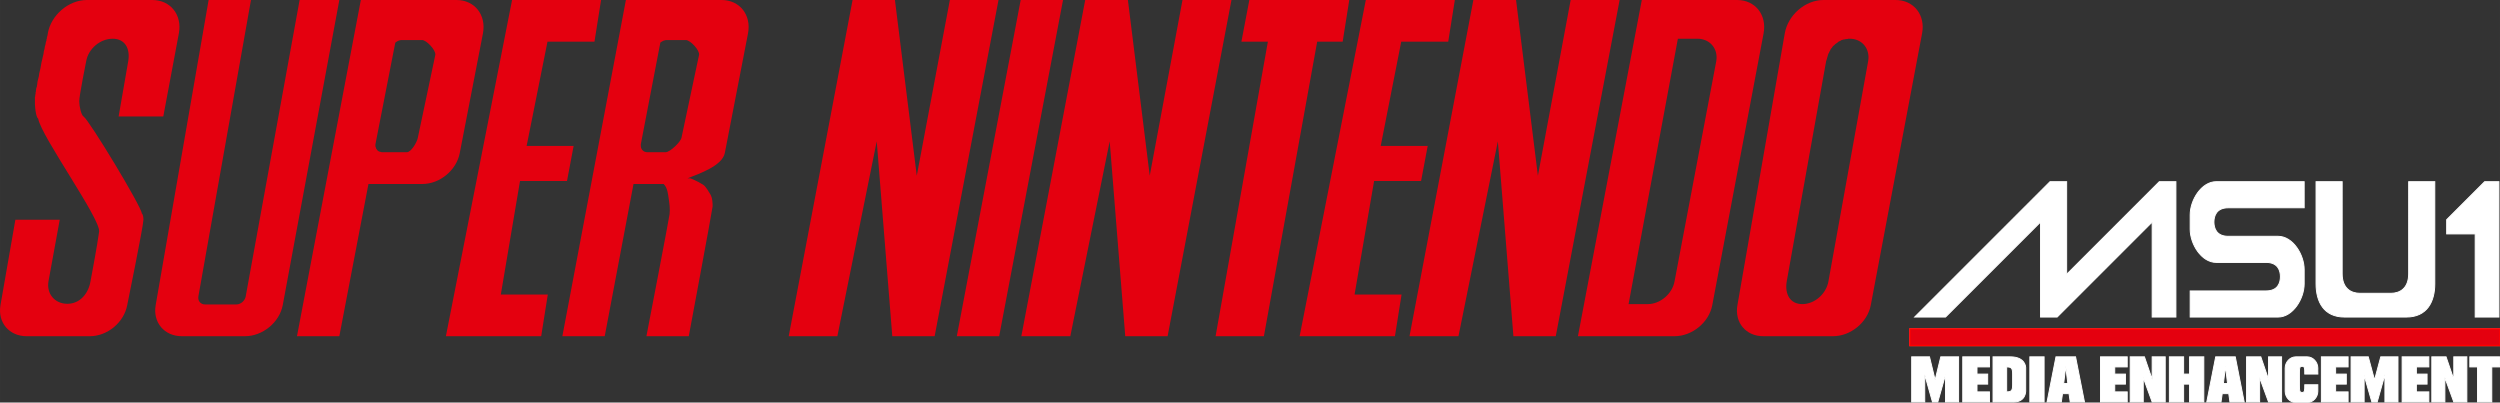 <svg height="604.666" viewBox="0 0 993.65 159.985" width="3755.526" xmlns="http://www.w3.org/2000/svg">
    <rect x="0" y="0" width="993.65" height="159.985" fill="#333333" stroke="none"/>
    <path d="M34.518 0c-7.216 0-14.231 5.932-15.52 13.284v.395l-.131.132v.395l-.132.263v.264l-.131.263v.395l-.132.263v.395l-.131.394-.132.395-.131.79-.263.92-.132.921-.263.921-.132 1.052-.262 1.052-.264 1.184-.263 1.052-.394 2.236-.263 1.184-.263 1.052-.132 1.052-.263 1.053-.263 1.052-.132 1.052-.131.92-.263.79-.132.92v.395l-.131.263v.658l-.132.395v.526l-.131.264v.263c-.136 3.215.311 7.604 1.315 8.418 1.275 7.08 24.879 39.858 24.2 44.85-.637 5.005-3.42 19.728-3.42 19.728-.854 4.965-4.241 8.944-9.206 8.944s-8.351-3.966-7.497-8.944l4.472-24.463H6.11L.19 121.27c-1.207 6.89 3.46 12.363 10.39 12.363h25.122c6.958 0 13.587-5.472 14.862-12.363 0 0 6.472-31.695 6.445-33.933-.028-2.252-.658-2.5-.658-2.5 0-2.577-21.005-37.247-23.148-38.536-.923-.542-1.683-3.975-1.71-6.05-.04-2.062 2.762-15.914 2.762-15.914.855-4.965 5.557-8.944 10.522-8.944s7.036 3.979 6.182 8.944l-3.815 21.964H64.9l6.182-33.012C72.479 5.937 67.776.006 60.56.006zm48.4 0L61.876 121.265c-1.207 6.891 3.459 12.364 10.39 12.364h25.122c6.958 0 13.705-5.473 14.993-12.364L134.871 0h-15.783L97.65 117.846c-.312 1.709-1.974 3.156-3.683 3.156H81.472c-1.75 0-2.915-1.434-2.63-3.156L99.754 0zm60.502 0-25.384 133.629h16.835l11.574-60.502h21.439c6.972 0 13.587-5.513 14.862-12.363l9.206-47.48C193.336 5.918 188.647 0 181.431 0h-21.176zm60.107 0-26.305 133.629H215.1l2.63-16.572h-18.676l7.628-45.113h18.677l2.63-13.942h-18.676l8.286-41.43h18.676L238.906 0zm45.244 0-25.253 133.629h16.835l11.443-60.502h11.969c1.573 1.465 1.755 4.168 1.973 5.524.312 1.967.638 4.478.394 6.445-.217 1.954-9.207 48.533-9.207 48.533h16.836s9.47-50.744 9.47-51.558c.027-.827.001-3.428-.921-4.866-.61-.923-1.673-3.041-2.894-3.815-2.347-1.505-4.998-2.498-4.998-2.498h-1.184c4.816-1.9 13.9-5.028 14.863-10.128l9.206-47.48C298.701 5.918 293.998 0 286.781 0zm90.094 0L313.48 133.629h19.334l15.651-77.468 6.182 77.468h16.835L396.867 0h-19.334l-13.152 69.84L355.7 0zm66.814 0-25.384 133.629h16.835L422.514 0zm25.647 0-25.384 133.629h19.466l15.651-77.468 6.182 77.468h16.835L489.46 0h-19.465l-13.021 69.84L448.294 0zm65.236 0-3.156 16.572h10.522L483.147 133.63h19.203l21.175-117.057h10.127L536.282 0zm46.297 0-26.305 133.629h37.88l2.63-16.572h-18.677l7.76-45.113h18.676l2.631-13.942h-18.676l8.154-41.43h18.677L578.239 0zm42.745 0L560.22 133.629h19.466l15.651-77.468 6.182 77.468h16.835L643.738 0h-19.466l-13.02 69.84L602.57 0zm66.946 0-25.384 133.629h38.405c6.972 0 13.705-5.473 14.994-12.364L700.95 13.284C702.335 5.918 697.646 0 690.43 0zm72.207 0c-7.216 0-14.1 5.932-15.388 13.284L690.56 121.265c-1.221 6.891 3.34 12.364 10.258 12.364h27.752c6.959 0 13.705-5.473 14.994-12.364L763.95 13.284C765.348 5.932 760.632 0 753.43 0zm-57.87 15.388h7.76c4.964 0 8.35 3.98 7.496 8.944l-16.572 87.464c-.868 4.964-5.689 9.075-10.653 9.075h-7.629zm67.734 0h.526c4.965 0 8.22 3.98 7.365 8.944l-15.782 87.464c-.855 4.95-5.426 9.075-10.391 9.075-4.964 0-7.036-4.11-6.182-9.075l15.652-87.464.132-.394.131-.395.132-.526.132-.395.131-.526.132-.394.132-.395.263-.394.132-.395.263-.395.132-.394.263-.395.264-.264.263-.395.263-.394.394-.263.264-.263.263-.264.395-.263.395-.264.264-.263.394-.263.395-.132.395-.263.263-.132.526-.132.394-.131h.395l.395-.132h.526zm-575.024.526h8.155c1.79 0 5.587 4.101 5.261 5.919l-6.97 33.012c-.326 1.71-2.632 5.656-4.341 5.656h-10.127l-.132-.132h-.526v-.131h-.263l-.131-.132h-.132l-.131-.132-.132-.132h-.131v-.131l-.132-.132-.131-.132v-.131l-.132-.132-.131-.132v-.263l-.132-.132v-.263l-.131-.132v-.131c0-.218-.028-.546 0-.79l7.891-40.377c.72-.597 1.604-1.053 2.5-1.053zm104.825 0h8.155c1.79 0 5.613 4.101 5.26 5.919l-6.97 32.88c-.312 1.723-4.59 5.788-6.313 5.788h-7.234c-1.492 0-2.522-.984-2.63-2.368 0-.217-.028-.531 0-.789l7.76-40.378.13-.131.132-.132.263-.132h.132l.131-.131.132-.132h.131l.132-.132h.131l.263-.131h.395z" fill="#e4000f"/>
    <g stroke-width="1.624">
        <path d="M148 296 376 68h28v156L560 68h28v228h-40V136L388 296h-28V136L200 296zm984-228h-24l-64 64v24h48v140h40zm-328 0H656c-25 0-44 31-44 56v24c0 25 19 56 44 56h84c20 0 24 14 24 24s-4 24-24 24H612v44h148c25 0 44-31 44-56v-24c0-25-19-56-44-56h-84c-20 0-24-14-24-24s4-24 24-24h128zm64 155c0 25 15 33 30 33h52c15 0 30-8 30-33V68h44v172c0 30-13 56-48 56H872c-35 0-48-26-48-56V68h44zm266 93v28H140v-28zM827 421c0 10-8 19-18 19h-19c-10 0-18-9-18-19v-39c0-10 8-19 18-19h19c10 0 18 9 18 19 0 0-.17 7.88 0 10h-22c0-10 0-13-4.5-13s-4.5 3-4.5 13v18c0 10 0 13 4.53 13 4.47 0 4.47-3 4.47-13h22zm-654-58 9.48 39 9.52-39h30v76h-22v-46l-13 46h-9l-13-46v46h-22v-76zm101 0v17h-21v12h18v17h-18v13h21v17h-45v-76zm6 76v-76h29c26 0 26 18 26 18v40s0 18-20 18zm86-76v76h-24v-76zm20 0h33l15 76h-24l-2-14h-11l-2 14h-24l15-76zm99 46v13h21v17h-45v-76h45v17h-21v12h18v17zm50-46 13 38v-38h22v76h-22l-15-41v41h-22v-76zm66 76h-24v-76h24v29h10v-29h24v76h-24v-30h-10zm54-76h33l15 76h-24l-2-14h-11l-2 14h-24l15-76zm74 35v41h-22v-76h24l13 38v-38h22v76h-22l-15-41zm128 11v13h21v17h-45v-76h45v17h-21v12h18v17zm55-46 10.53 39L933 363h29v76h-22v-46l-13 46h-9l-13-45v45h-22v-76zm102 0v17h-21v12h18v17h-18v13h21v17h-45v-76zm29 0 13 38v-38h22v76h-22l-15-41v41h-22v-76zm90 0v17h-13v59h-24v-59h-13v-17zm-820 29c.04-10.02-2-12-10-12v42c8 0 10-2 10-12zm86 16h7l-3.53-29-3.47 29zm269 0h7l-3.49-29-3.51 29z" fill="#fff" stroke="#fff" transform="matrix(.236 0 0 .236 726.071 56.16)"/>
        <path d="M140 330v-14h994v28H140z" fill="#e4000f" stroke="red" stroke-width="2.62" transform="matrix(.236 0 0 .236 726.071 56.16)"/>
    </g>
</svg>
